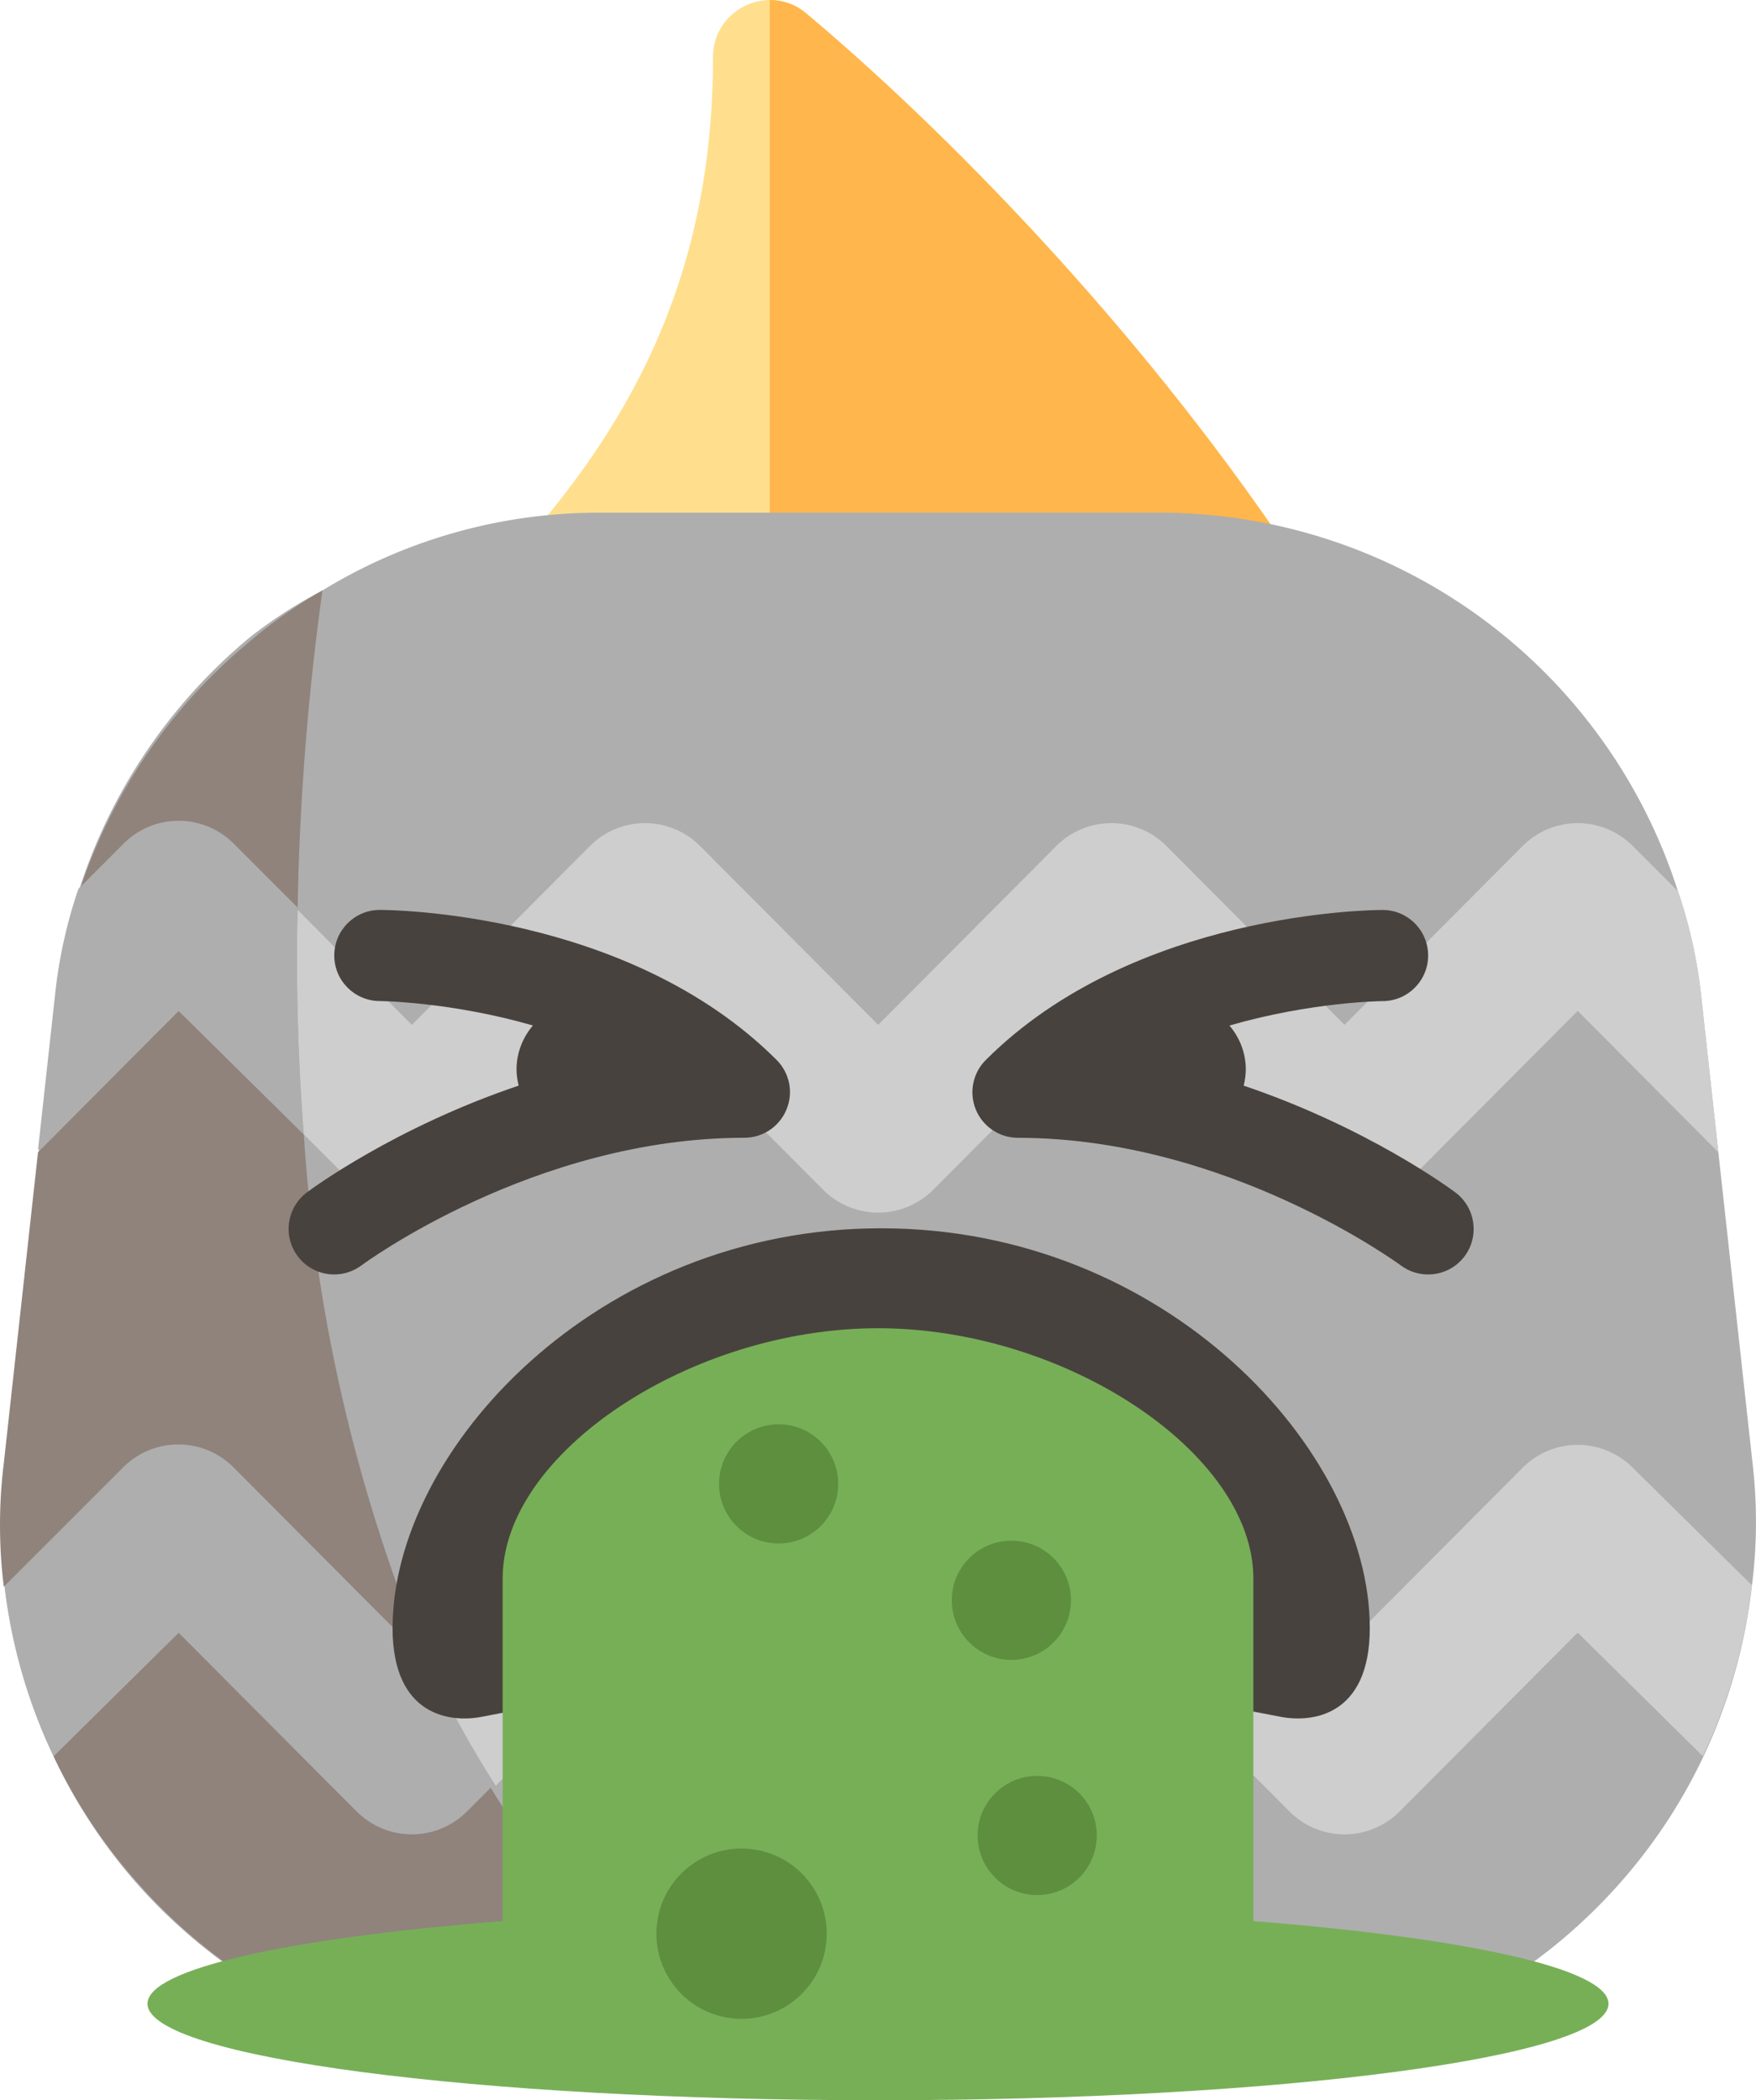 <svg version="1.1" viewBox="0 0 1000 1196.1" xmlns="http://www.w3.org/2000/svg"><g stroke-width="44.262"><path d="m459.17 7.614c-6.33-5.311-13.633-7.657-20.759-7.613-16.598 0.089-32.356 13.234-32.356 32.356 0 358.7-388 373.39-388 715.67 0 208.92 199.89 344.58 208.39 350.25 24.964 16.642 57.231-6.949 48.998-35.764-50.68-177.49-44.926-361.8 91.844-486.79-24.477 90.294-2.877 163.28 71.085 195.37 54.885 23.857 126.72 19.874 186.17 10.933 66.57 58.736 18.944 194.93-21.069 274.91-14.784 29.567 19.475 59.665 46.873 41.385 144.91-96.58 222.37-217.86 230.21-360.43 15.802-287.53-266.32-600.19-421.37-730.23z" fill="#ffdf8e"/><path d="m880.54 737.89c-7.834 142.57-85.293 263.85-230.21 360.43-27.398 18.28-61.613-11.818-46.873-41.385 40.013-79.981 87.639-216.18 21.069-274.91-59.444 8.941-131.24 12.88-186.17-10.933v-771.09c7.126-0.044 14.474 2.302 20.759 7.613 155.05 130.09 437.18 442.71 421.37 730.23z" fill="#ffb64c"/><path d="m997.61 903.7a309.83 309.83 0 0 1-27.885 97.376 304.97 304.97 0 0 1-48.688 73.032 309.83 309.83 0 0 1-230.61 103.13h-380.65a309.83 309.83 0 0 1-230.61-103.13 304.97 304.97 0 0 1-48.688-73.918 309.83 309.83 0 0 1-27.885-97.376 287.7 287.7 0 0 1 0-70.377l29.213-265.57a275.75 275.75 0 0 1 13.279-60.196 309.83 309.83 0 0 1 97.376-143.85 270.44 270.44 0 0 1 41.164-26.557 301.42 301.42 0 0 1 155.8-44.262h321.34a309.83 309.83 0 0 1 294.78 215.56 275.75 275.75 0 0 1 13.279 60.196l29.213 265.57a287.7 287.7 0 0 1-0.443 70.377z" fill="#aeaeae"/><path d="m133.18 835.98 101.36 101.8 3.541-3.541a940.57 940.57 0 0 1-65.065-288.15l-71.262-70.377-80.114 80.557-19.475 177.05a287.7 287.7 0 0 0 0 70.377l67.721-67.721a44.262 44.262 0 0 1 63.295 0zm69.934 195.64-101.36-101.8-71.262 70.377a304.97 304.97 0 0 0 48.688 73.032 309.83 309.83 0 0 0 230.61 104.02h121.72a504.59 504.59 0 0 1-152.7-160.23l-14.606 14.606a44.262 44.262 0 0 1-61.082 0zm-69.934-549.73 36.295 36.295a1504.9 1504.9 0 0 1 14.164-181.92 270.44 270.44 0 0 0-41.606 29.213 309.83 309.83 0 0 0-97.376 143.85l25.672-25.672a44.262 44.262 0 0 1 62.852-1.77z" fill="#90837c"/><path d="m173.01 646.09 30.098 30.098a44.262 44.262 0 0 0 62.852 0l101.36-100.47 101.36 101.8a44.262 44.262 0 0 0 62.852 0l101.36-101.8 101.36 101.8a44.262 44.262 0 0 0 62.852 0l101.36-101.8 80.114 80.557-9.738-88.524a275.75 275.75 0 0 0-13.279-60.196l-25.672-25.672a44.262 44.262 0 0 0-62.852 0l-101.36 101.8-101.36-101.8a44.262 44.262 0 0 0-62.852 0l-101.36 101.8-101.36-101.8a44.262 44.262 0 0 0-62.852 0l-101.36 101.8-65.065-65.508a1272.1 1272.1 0 0 0 3.541 127.92z" fill="#cecece"/><path d="m173.01 646.09c-3.541-44.262-4.426-88.524-3.541-129.25l-36.295-36.295a44.262 44.262 0 0 0-62.852 0l-25.672 25.672a275.75 275.75 0 0 0-13.279 60.196l-9.738 88.524 80.114-79.229z" fill="#aeaeae"/><path d="m929.89 835.98a44.262 44.262 0 0 0-62.852 0l-101.36 101.8-101.36-101.8a44.262 44.262 0 0 0-62.852 0l-101.36 101.8-101.36-101.8a44.262 44.262 0 0 0-62.852 0l-97.819 98.262a609.05 609.05 0 0 0 44.262 82.77l88.524-88.524 101.36 101.8a44.262 44.262 0 0 0 62.852 0l97.819-100.47 101.36 101.8a44.262 44.262 0 0 0 62.852 0l101.36-101.8 71.262 70.377a309.83 309.83 0 0 0 27.885-97.376z" fill="#cecece"/><path d="m500.11 1044.5a163.33 163.33 0 0 1-146.95-103.57l-3.984-9.295a47.36 47.36 0 0 1 18.147-59.311 36.737 36.737 0 0 1 52.229 19.475l3.984 9.295a81.885 81.885 0 0 0 154.92 0l3.984-9.295a36.737 36.737 0 0 1 50.459-19.475 47.36 47.36 0 0 1 17.262 59.311l-3.984 9.295a163.33 163.33 0 0 1-146.06 103.57z" fill="#90837c"/><path d="m500.11 1000.2a186.79 186.79 0 0 1-167.75-103.57l-4.426-9.295a44.262 44.262 0 0 1 78.786-39.836l4.869 9.295a98.704 98.704 0 0 0 177.05 0l4.869-9.295a44.262 44.262 0 1 1 78.786 39.836l-4.426 9.295a186.79 186.79 0 0 1-167.75 103.57z" fill="#48423e"/><path d="m234.54 937.78-101.36-101.8a44.262 44.262 0 0 0-62.852 0l-67.721 67.721a309.83 309.83 0 0 0 27.885 96.491l71.262-70.377 101.36 101.8a44.262 44.262 0 0 0 62.852 0l14.606-14.606a609.05 609.05 0 0 1-44.262-82.77z" fill="#aeaeae"/></g><path d="m501.81 952.51c91.651 0 152.44 10.663 227.66 25.283 17.176 3.298 50.594 0 50.594-50.594 0-101.19-116.25-227.66-278.25-227.66-162 0-278.25 126.47-278.25 227.66 0 50.594 33.418 53.919 50.594 50.594 75.19-14.62 136.01-25.283 227.66-25.283zm327.03-273.36c-2.968-2.226-50.099-37.018-120.59-60.844 0.715-2.968 1.209-6.046 1.209-9.234 0-9.591-3.6-18.248-9.316-25.008 46.801-13.521 86.54-13.906 87.254-13.906 14.29-0.028 25.915-11.68 25.888-25.998-0.028-14.318-11.597-25.915-25.943-25.915-5.716 0-141.48 0.989-225.98 85.468-7.42 7.42-9.646 18.578-5.634 28.279 4.012 9.701 13.494 16.022 23.964 16.022 119.13 0 217.08 71.947 218.07 72.689 4.672 3.463 10.113 5.139 15.5 5.139 7.915 0 15.72-3.6 20.804-10.388 8.547-11.487 6.211-27.702-5.221-36.303zm-386.56-75.465c-84.479-84.506-220.24-85.468-225.98-85.468-14.318 0-25.915 11.597-25.943 25.915-0.028 14.318 11.57 25.943 25.888 25.998 0.687 0 40.453 0.412 87.227 13.906-5.716 6.788-9.316 15.445-9.316 25.008 0 3.188 0.495 6.266 1.209 9.234-70.491 23.827-117.65 58.618-120.62 60.844-11.46 8.602-13.796 24.871-5.194 36.331 5.084 6.816 12.889 10.388 20.776 10.388 5.414 0 10.883-1.704 15.555-5.194 0.962-0.715 98.275-72.662 218.01-72.662 10.498 0 19.952-6.321 23.964-16.022 4.067-9.701 1.869-20.831-5.579-28.279z" fill="#48423e" stroke-width="27.482"/><path d="m713.75 1094.1v-195.15c0-71.26-106.88-142.49-213.75-142.49-106.88 0-213.75 71.26-213.75 142.49v195.15c-121 9.591-202.24 27.07-202.24 47.076 0 30.367 186.24 54.963 415.99 54.963 229.75 0 415.99-24.596 415.99-54.963 0-20.007-81.236-37.485-202.24-47.076z" fill="#77af57" stroke-width="27.482"/><g fill="#5d8f3f" stroke-width="27.482"><circle cx="443.41" cy="845.11" r="33.94"/><circle cx="575.96" cy="911.4" r="33.94"/><circle transform="rotate(-80.781)" cx="-937.22" cy="750.51" r="33.94"/><circle transform="rotate(-80.781)" cx="-1019.4" cy="593.28" r="48.505"/></g></svg>
